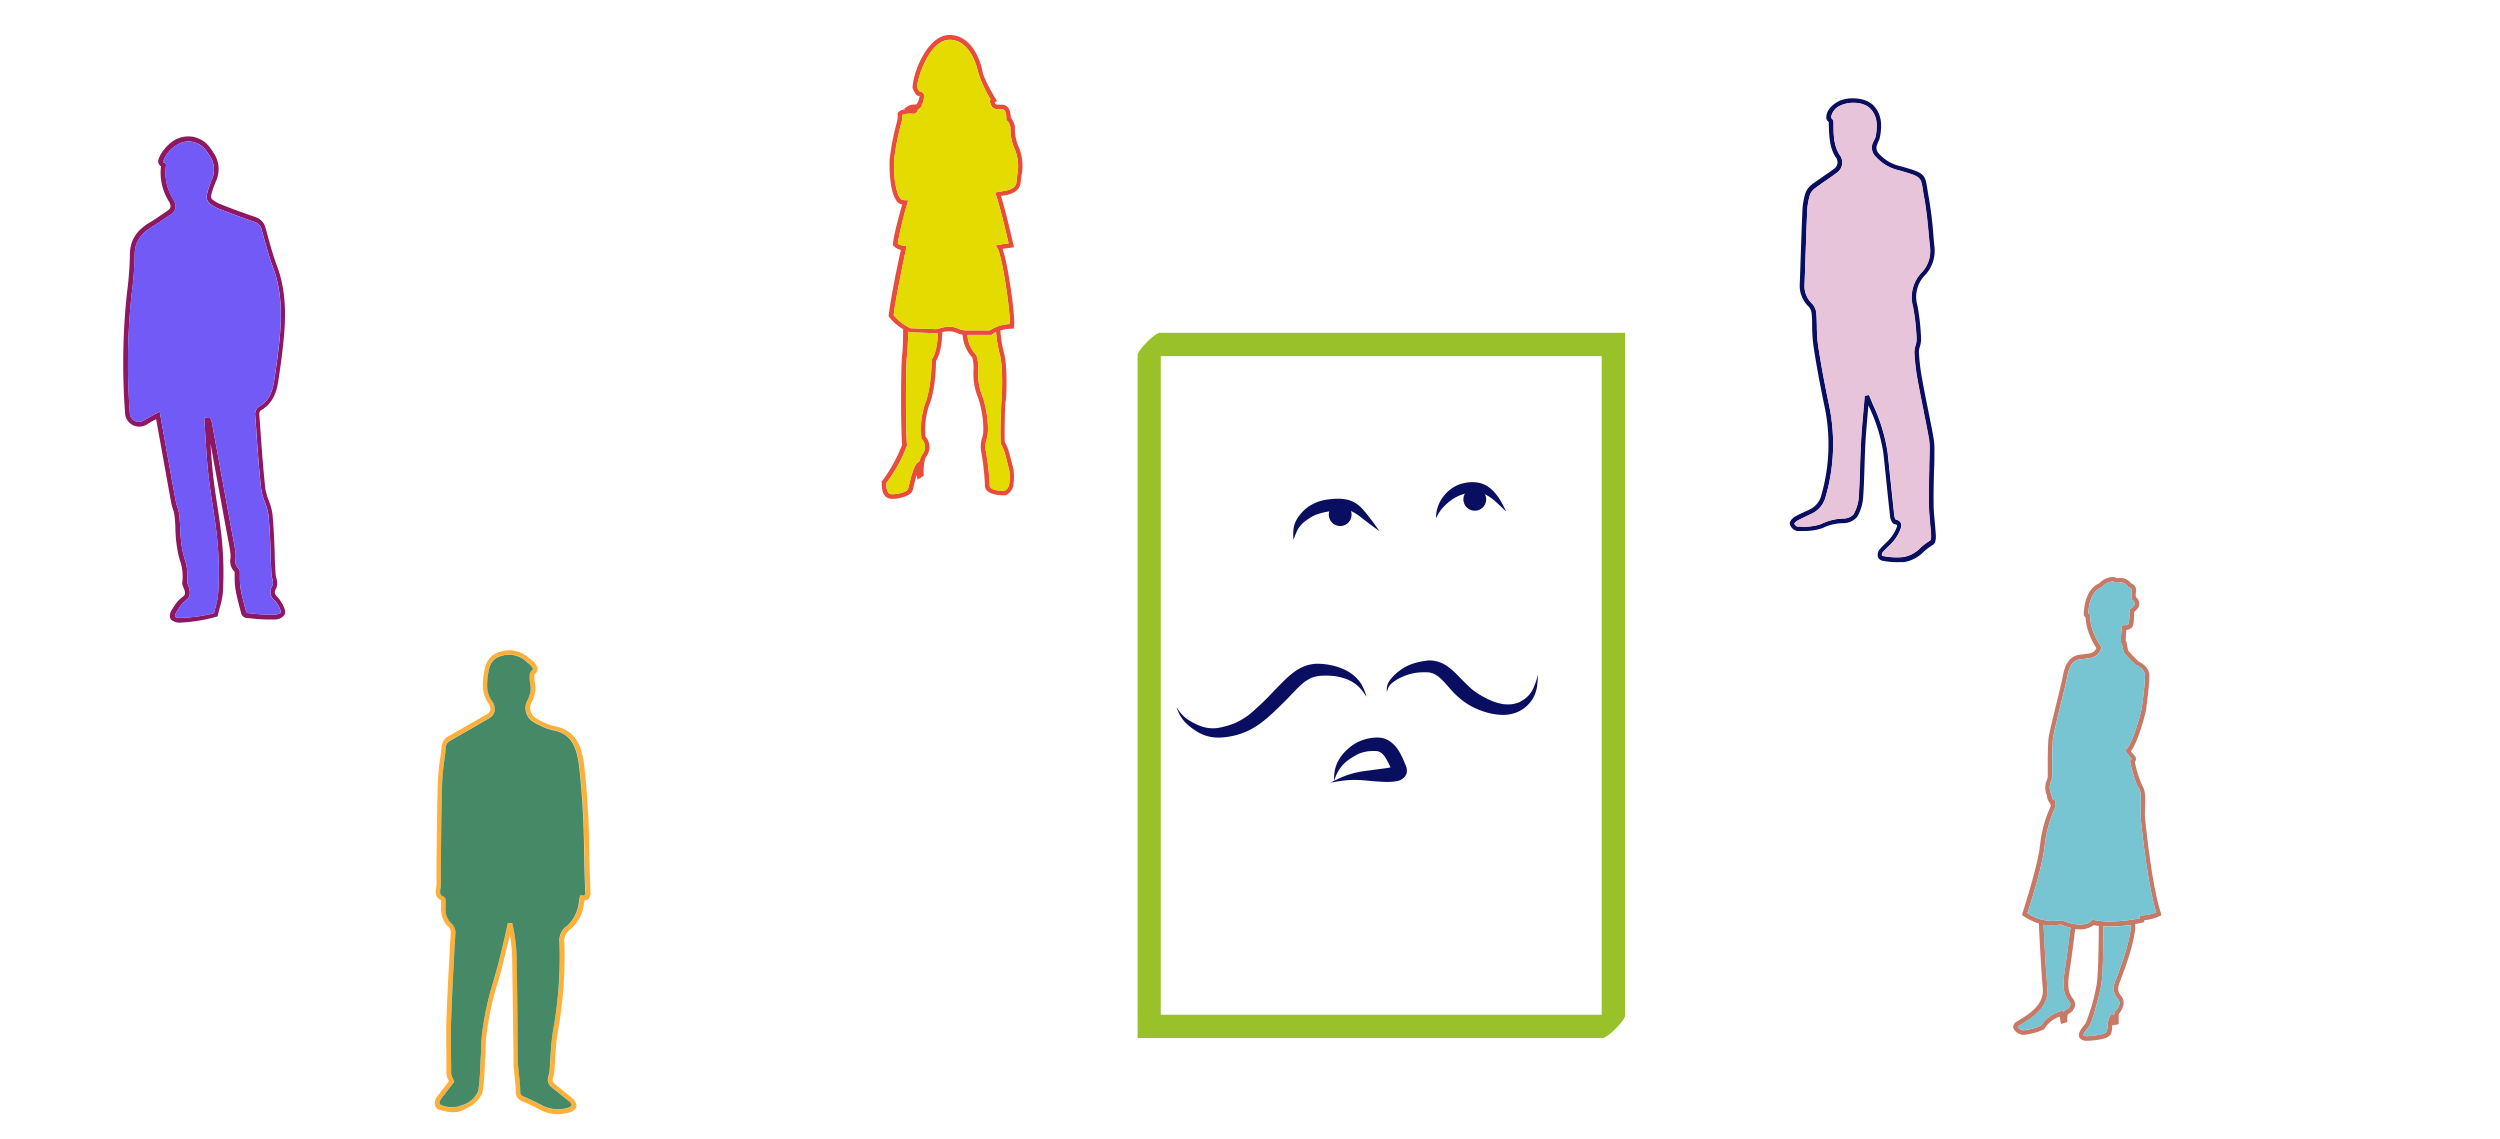 <svg id="Background" xmlns="http://www.w3.org/2000/svg" xmlns:xlink="http://www.w3.org/1999/xlink" viewBox="0 0 1536 700"><defs><style>.cls-1{fill:#0a0e60;}.cls-2{fill:#ffb03b;}.cls-3{fill:#e74c3c;}.cls-4{fill:#c77966;}.cls-5{fill:#98c12a;}.cls-6{fill:#8d1760;}.cls-7{fill:#725af7;}.cls-8{fill:#e8c4da;}.cls-9{fill:#e4dc00;}.cls-10{fill:#468966;}.cls-11{fill:#77c4d3;}</style></defs><title>meh4</title><image id="Background-2" data-name="Background" width="1" height="1" transform="scale(1536 700)" /><path class="cls-1" d="M1129.63,62.25c-1.79.89-7.57,4.26-7.57,10.07a3.39,3.39,0,0,0,1.16,2.32,3.85,3.85,0,0,1,.39.45v2.11c0.27,6.59.42,13.14,4.05,19.13a4.88,4.88,0,0,1-1,7.48c-2.15,1.73-4.5,3.16-6.65,4.71s-4.32,2.95-6.41,4.53a12.65,12.65,0,0,0-4.35,5.6,43,43,0,0,0-1.85,10.73c-0.39,8.94-.69,17.88-1,26.82-0.21,6.53-.42,13.05-0.68,19.58a17.88,17.88,0,0,0,5.6,12.7,7.39,7.39,0,0,1,1.73,4,62.19,62.19,0,0,1,.32,7.75,98.17,98.17,0,0,0,.78,11.92c1.88,12.84,4.32,25.27,6.46,35.76a113.2,113.2,0,0,1-1.61,56.42,13.07,13.07,0,0,1-7,8.64l-3.16,1.49a60.22,60.22,0,0,0-6.11,3c-1,.57-3.61,2.83-3,4.77a6,6,0,0,0,4.41,4H1107a35.74,35.74,0,0,0,12.81-1.79,29,29,0,0,1,12.46-3,11.48,11.48,0,0,0,8.7-3.76,26.93,26.93,0,0,0,3.73-11.92c0.48-6.41.66-12.91,0.86-19.2,0.15-5,.33-10.07.6-15.11,0.39-6.47,1-13,1.52-19.37q0.13-1.49.27-3l0.21,0.48a102.42,102.42,0,0,1,8.94,28.46q0.89,8.14,1.73,16.3c0.78,7.69,1.58,15.35,2.45,23,0,0.93.92,4.44,3,4.8a1.7,1.7,0,0,1,1.13.45,1.65,1.65,0,0,1,0,1.22,23.62,23.62,0,0,1-3.61,6.46,36.35,36.35,0,0,1-3.43,3.64c-1.07,1-2.2,2.14-3.19,3.31a5.22,5.22,0,0,0-1.37,4.95,3.85,3.85,0,0,0,3.22,2.45,44.9,44.9,0,0,0,8.55.8c1.31,0,2.8-.06,4,0a21.59,21.59,0,0,0,12.37-6.44,35.6,35.6,0,0,1,5.6-4.17c2-1.13,1.85-5,1.85-5.45-0.15-2.65-.39-5.27-0.62-7.93-0.36-4-.77-8-0.77-11.92-0.09-6.71.09-13.53,0.24-20.12,0.24-3.84.24-7.69,0.24-11.54v-0.39a43.58,43.58,0,0,0-.54-8.55c-1-5.66-2.18-11.35-3.31-17-1.25-6.29-2.54-12.58-3.67-18.86a134.33,134.33,0,0,1-2-16.57,12,12,0,0,1,.63-3.64,14,14,0,0,0,.71-4.56,136.42,136.42,0,0,0-2.23-20.5,19,19,0,0,1,4.8-18.84,21.9,21.9,0,0,0,5.51-18.36q-0.21-2.36-.42-4.71a239.11,239.11,0,0,0-3-25c-0.36-1.79-.59-3.4-0.8-4.77-1.46-9.39-2-9.89-16.93-14.07a24.47,24.47,0,0,1-12.76-7.54,5,5,0,0,1-1-6l0.39-1.16a11.76,11.76,0,0,0,1.19-3.16c1.11-6.11,1.55-13.26-3.66-19-3.07-3.38-8.18-4.73-13-4.73a20.58,20.58,0,0,0-8.74,1.75h0ZM1107,323.52h-2.77a4.06,4.06,0,0,1-1.82-1.8,5.19,5.19,0,0,1,1.64-1.68c1.82-1,3.74-1.94,5.6-2.81l0.36-.17,2.43-1.15,0.79-.37a15.9,15.9,0,0,0,8.46-10.34,116.5,116.5,0,0,0,1.79-57.72c-2.13-10.39-4.57-22.75-6.47-35.53a96.71,96.71,0,0,1-.75-11.68v-0.11c-0.06-2.56-.12-5.2-0.33-7.79a10,10,0,0,0-2.44-5.66,15,15,0,0,1-4.83-10.82q0.36-9.78.68-19.49c0.32-9.57.61-18.2,1-26.82a40.12,40.12,0,0,1,1.73-10,9.56,9.56,0,0,1,3.34-4.09c2.41-1.76,4.28-3.09,6.26-4.44l0.4-.28c2.12-1.45,4.32-3,6.39-4.55a7.66,7.66,0,0,0,1.7-11.2c-3.36-5.5-3.64-11.36-3.64-17.89V75a3.44,3.44,0,0,0-1.16-2.29l-0.19-.22-0.2-.23a9.5,9.5,0,0,1,6-7.49,18.5,18.5,0,0,1,7.72-1.56c4.56,0,8.45,1.44,10.65,3.94,4.38,5,4,10.94,3,16.64a9.55,9.55,0,0,1-1,2.41l-0.54,1.11a7.69,7.69,0,0,0,1.46,8.93,27,27,0,0,0,14.12,8.4c13.66,4,13.66,4,14.91,11.93,0.21,1.46.46,2.91,0.86,5.07,1.45,7.93,2.2,16.15,2.92,24.1l0.06,0.64,0.23,2.44,0.22,2.24a19.14,19.14,0,0,1-4.74,16.16,21.82,21.82,0,0,0-5.54,21.36,135.92,135.92,0,0,1,2.18,20,11.86,11.86,0,0,1-.63,3.64,14.15,14.15,0,0,0-.74,4.53,136.22,136.22,0,0,0,2,16.93c1.2,6.52,2.51,13.09,3.67,18.89l0,0.15c1.11,5.52,2.25,11.23,3.28,16.84a41.62,41.62,0,0,1,.41,8v0.15c0,1.55-.07,3.09-0.11,4.64-0.06,2.25-.12,4.57-0.12,6.86-0.24,6.62-.24,13.53-0.24,20.21,0,3.75.39,7.68,0.73,11.47l0,0.45c0.07,0.73.14,1.46,0.22,2.2a53.91,53.91,0,0,1,.4,5.64,6.38,6.38,0,0,1-.39,2.84,37.9,37.9,0,0,0-6,4.5,19.32,19.32,0,0,1-10.77,5.79c-1.27.11-2.55,0.17-3.82,0.17a43.64,43.64,0,0,1-8.1-.76,1.51,1.51,0,0,1-1.09-.61,2.78,2.78,0,0,1,.87-2.21c0.82-.87,1.73-1.76,2.7-2.7l0.29-.28a39.9,39.9,0,0,0,3.7-3.93,26.13,26.13,0,0,0,4-7.24,4.19,4.19,0,0,0,0-3.6,4.1,4.1,0,0,0-3-1.85,6,6,0,0,1-.87-2q-1.25-11.49-2.45-23l-0.91-8.67-0.81-7.66a106.37,106.37,0,0,0-8.94-29.27c-0.48-1.24-1-2.43-1.45-3.59-0.33-.79-0.65-1.58-1-2.36l-1.35.2-1.35.2c-0.24,2.89-.48,5.7-0.75,8.68l-0.09,1c-0.54,6.06-1.1,12.32-1.43,18.49-0.23,4.38-.42,9.05-0.6,15.17-0.16,5.82-.38,12.58-0.83,19.07a24.31,24.31,0,0,1-3.31,10.65,8.6,8.6,0,0,1-6,2.42h-0.25a32.68,32.68,0,0,0-13.59,3.42,33.58,33.58,0,0,1-10.3,1.62c-0.54,0-1.08,0-1.62,0h0Z"/><path class="cls-2" d="M302.76,402.54a13.65,13.65,0,0,0-4.57,6.86,47.57,47.57,0,0,0-1.48,13.21A19.14,19.14,0,0,0,300,432a5.92,5.92,0,0,1,1.31,4.19,4.08,4.08,0,0,1-2.14,2.5c-6.15,3.68-12.51,7.3-18.62,10.78l-3.89,2.23a8.29,8.29,0,0,0-5.29,6.54c-0.27,2.79-.62,5.55-1,8.32a116.18,116.18,0,0,0-1.4,14.85c-0.56,21-.77,42.14-0.77,61.87a15,15,0,0,1-.21,2c-0.41,2.41-.95,6,3,7.9v3.62a16.88,16.88,0,0,0,.32,4.81,14.84,14.84,0,0,0,3.77,7.48,4.68,4.68,0,0,1,1.84,4.63L276.66,578c-0.89,16.1-1.81,32.49-2.35,48.77-0.3,9.15,0,18.5,0,27.41v5.5a9.47,9.47,0,0,0,1,3.62l0.45,1.07-1.61,2.08c-1.75,2.26-3.62,4.66-5.46,7.13a6.73,6.73,0,0,0-1.43,5.59,3.75,3.75,0,0,0,2.68,2.61c4.81,1.52,10,2.67,15.15,0l1.39-.8a18,18,0,0,0,4.93-3,15.23,15.23,0,0,0,5.2-7.66,149.14,149.14,0,0,0,1.25-15.5c0.09-1.72.06-3.45,0.27-5.14a41.69,41.69,0,0,0,.21-5.08c0.09-2.23.15-4.48,0.32-6.71a178.38,178.38,0,0,1,6.86-33.18c1.1-3.54,2.05-7.07,3-10.63,1.43-6.15,3-12.09,4.4-18,0.13-.54.26-1.09,0.38-1.63A84.67,84.67,0,0,1,314.62,587c0.3,15,.48,30.06.63,44.91q0.23,10.93.24,21.89a30.08,30.08,0,0,0,.27,3.3,5.62,5.62,0,0,1,.18,1.72c0.09,1.13.32,2.26,0.32,3.39,0.27,2.76.59,5.61,0.59,8.4a6,6,0,0,0,4.19,6.12,105.79,105.79,0,0,1,10.13,4.81,23.42,23.42,0,0,0,11.41,3,27.86,27.86,0,0,0,7.46-1.1,5.94,5.94,0,0,0,4.21-3.8,6.71,6.71,0,0,0-2.61-4.87c-1.87-1.69-3.83-3.12-5.7-4.66s-3.71-3-5.52-4.52a3.14,3.14,0,0,1-.89-2,7.45,7.45,0,0,1,.45-2,11.58,11.58,0,0,0,.54-2.38c0.27-2.85.41-5.61,0.59-8.58a153.6,153.6,0,0,1,1.48-16,257.21,257.21,0,0,0,4.13-55.72,8,8,0,0,1,3.77-7.87,25.18,25.18,0,0,0,6.71-9.5,23.27,23.27,0,0,0,1.57-6.27,10.65,10.65,0,0,0,.33-2,3.94,3.94,0,0,0,2.49-1,5.54,5.54,0,0,0,1.19-4.34c-0.39-8.5-.59-17.17-0.77-25.55a498.11,498.11,0,0,0-3-51.53c-1.37-10.61-4-22.16-18.86-24.83a25.41,25.41,0,0,1-5.94-2.14l-1-.45a26.41,26.41,0,0,1-5-3,7.21,7.21,0,0,1-1.6-8.91,20.77,20.77,0,0,0,2.29-7.13,21.7,21.7,0,0,0-.3-5.23,18.73,18.73,0,0,1-.27-4.6,2.68,2.68,0,0,1,.47-0.54,4.05,4.05,0,0,0,1.48-3.48,10.26,10.26,0,0,0-4.48-5.64l-1.43-1.21a18.24,18.24,0,0,0-21.65-1.1h0Zm-32,276.21a1,1,0,0,1-.72-0.66,4.12,4.12,0,0,1,1-3c1.55-2,3.12-4.07,4.6-6L276.5,668l0.45-.58,2.1-2.71-0.27-.71c-0.24-.67-0.5-1.32-0.8-2a7.68,7.68,0,0,1-.81-2.53V654c-0.14-8.48-.3-18.1,0-27.27,0.57-16.36,1.47-33,2.35-48.71l0.12-2.06,0.12-2.18a7.5,7.5,0,0,0-2.82-6.91,12.56,12.56,0,0,1-3-5.95,14.9,14.9,0,0,1-.18-4.19v-2.95a2.78,2.78,0,0,0-1.12-3c-2.37-.84-2.43-2.24-2-5a17.13,17.13,0,0,0,.24-2.35c0.05-18.42.19-40.16,0.77-61.81a143.69,143.69,0,0,1,1.37-14.64c0.38-3,.72-5.71,1-8.41,0.21-2.18,1.57-3.05,4-4.41l1.92-1.1,1.88-1.07c5.8-3.31,12.38-7.06,18.68-10.81a6.83,6.83,0,0,0,3.44-4.3,8.59,8.59,0,0,0-1.81-6.56,16.16,16.16,0,0,1-2.77-8,44.82,44.82,0,0,1,1.4-12.42,10.78,10.78,0,0,1,3.63-5.35,15.62,15.62,0,0,1,18,1l0.75,0.65,0.76,0.66a10.56,10.56,0,0,1,3.48,3.75,1.33,1.33,0,0,1-.66,1.2,3.64,3.64,0,0,0-1.27,2.31,20.86,20.86,0,0,0,.24,5.38,19.18,19.18,0,0,1,.3,4.54,17.81,17.81,0,0,1-2,6.15,10.06,10.06,0,0,0,2.43,12.32,29.54,29.54,0,0,0,5.52,3.18l1,0.45a26.84,26.84,0,0,0,6.5,2.34c11.73,2.11,14.95,9.82,16.55,22.44a498.83,498.83,0,0,1,3,51.23v0.17c0.18,8.34.36,17,.77,25.46a2.93,2.93,0,0,1-.27,2.06,2.26,2.26,0,0,1-1,.25,2.33,2.33,0,0,1-.68-0.1h-1.24c-0.07.4-.14,0.81-0.21,1.22-0.21,1-.39,2-0.56,3.2a21.21,21.21,0,0,1-1.34,5.53,23.21,23.21,0,0,1-5.68,8.65,10.66,10.66,0,0,0-4.89,10.21A255.14,255.14,0,0,1,339.67,634a156.84,156.84,0,0,0-1.39,16.25c-0.18,2.82-.36,5.52-0.59,8.5a9.62,9.62,0,0,1-.45,1.81,9.81,9.81,0,0,0-.56,3,5.92,5.92,0,0,0,1.87,4.15c1,0.89,2.08,1.73,3.1,2.54,0.83,0.66,1.67,1.32,2.52,2s1.8,1.48,2.7,2.19,2,1.56,2.92,2.38a5.38,5.38,0,0,1,1.7,2.27,4.11,4.11,0,0,1-2.17,1.55A21.39,21.39,0,0,1,332.64,679a110.4,110.4,0,0,0-10.48-5,3.24,3.24,0,0,1-2.44-3.57c0-2.73-.29-5.36-0.57-8.14l-0.05-.53c0-.35-0.08-0.69-0.12-1a18.41,18.41,0,0,1-.2-2.33c0-.23-0.05-0.45-0.09-0.68a7.53,7.53,0,0,1-.12-1.16,28.4,28.4,0,0,1-.27-3c-0.16-7.21-.24-14.58-0.24-21.89v-1.45c-0.14-14.32-.29-29.12-0.61-43.49a105.38,105.38,0,0,0-2.6-19.44H312q-0.88,4-1.75,8c-1.29,5.61-2.71,11.49-4.37,18-1,3.56-2,7.07-3,10.6a180.73,180.73,0,0,0-7,34c-0.16,2-.33,4.45-0.33,6.83l0,1.17c0,1.23-.08,2.5-0.17,3.82l-0.06.8c-0.11,1.43-.21,2.91-0.21,4.36a146.55,146.55,0,0,1-1.22,15.3,14,14,0,0,1-4.37,5.95,15.73,15.73,0,0,1-4.19,2.52l-0.3.1-1.27.41a16,16,0,0,1-6.11,1.21,16.2,16.2,0,0,1-6.85-1.53h0Z"/><path class="cls-3" d="M560.7,53.56v0.62c1.37,3.23,2.52,4.69,3.5,4.69l0.74,0.06a10,10,0,0,1-1.81,5.16,14.61,14.61,0,0,1-1.6.15,7.08,7.08,0,0,0-4,1.16l-2.08,1.4,0.77,0.36A6.66,6.66,0,0,0,551.83,69l-0.33.56v0.59a14.82,14.82,0,0,1-.41,4.78,148.28,148.28,0,0,0-4.51,23.3c0,0.21-.86,20.69,5.34,26.48l0.41,0.27a12.3,12.3,0,0,0,2,.62c-1.43,5-5.67,20.22-5.67,24.55v0.57l0.39,0.41a8.73,8.73,0,0,0,4.45,2.41C552,159.93,547,184.3,546,193.84v0.56l0.36,0.45a29.69,29.69,0,0,0,7.87,7l0.65,0.39c0,2.76-.06,12.11-0.62,16-0.66,4.78-1,40.64,0,55.07a94.78,94.78,0,0,1-11.87,21.73l-0.66.63v0.92c0,2.58,0,9.41,5.7,9.89h1.19c4.48,0,10.86-1.93,12-5a33.73,33.73,0,0,0,.95-3.59c0.36-1.48.92-3.77,1.54-5.94a2.93,2.93,0,0,1,.18.89l0.5,1.78,3.71-2.26v-0.8c-0.15-3.38.18-9.44,1.72-11.22a9.73,9.73,0,0,0-.54-12.05,45.36,45.36,0,0,1,2.26-19.5c3.21-7.72,4.13-20.34,4.13-26.9,3.41-5.61,3.83-14.64,3.83-17.81a14.53,14.53,0,0,1,5.07-.48,12.36,12.36,0,0,1,3.95,1,14.1,14.1,0,0,0,3.5,1.07,22.69,22.69,0,0,0,5.94,14,24.75,24.75,0,0,1,.77,7.93,39.48,39.48,0,0,0,2.11,15c3.38,8,4.78,21.35,3.38,25.8a18,18,0,0,0-.86,8.58,156,156,0,0,1,2.38,21,4.24,4.24,0,0,0,1.19,3.36c2.85,3.15,10.21,3,11,3h0.45a8.28,8.28,0,0,0,4.93-6.95,35.76,35.76,0,0,0,0-8.91c-0.09-.33-2.11-8.46-2.79-10.75a32.06,32.06,0,0,0-2.55-6.15c-0.3-2.7,0-23.3.48-24.85s1.34-21-.95-29.69a75.55,75.55,0,0,1-2.26-14,27.91,27.91,0,0,1,7.07-1.1h1.07c0.08-.37.16-0.73,0.24-1.1,1.07-5.23-3.62-38.56-7.07-47.91,2.52-.45,5.49-0.77,5.49-0.77l1.57-.27-0.36-1.55c-0.24-.95-5-21.79-7.69-30h0.3c3.86-.56,11.31-1.63,11.88-8.43,0.12-1.39.3-2.73,0.45-4.07a29.86,29.86,0,0,0-1.48-17.07,27.33,27.33,0,0,1-2.55-12.59V77.61a13.08,13.08,0,0,0-2.52-5.34c-0.09-5-1.84-7.72-5.2-7.93h-1.6c-2.2-.09-2.7-0.12-3.12-1.28l1.42-1c-0.15-.12-8-13-8.91-18.2-1.51-8.31-7.48-22.36-20.21-22.36-14,0-22.45,23.75-22.74,32.06h0Zm2.75-.18c0.57-7.43,8.32-28.93,20-28.93a13.07,13.07,0,0,1,7.89,2.6c5.27,3.84,7.89,11,9,14.86,0.24,0.81.43,1.56,0.59,2.21L601,44.5a75.33,75.33,0,0,0,7.52,16.38l0.19,0.31h0l-0.76.34h0l0.3,1.1c1,4.17,2.89,4.47,5.93,4.47h1.55c1.8,0.24,2.56,2,2.56,5.95v0.82l0.34,0.21L619,74.3a9.78,9.78,0,0,1,1.82,3.9A30.44,30.44,0,0,0,623.59,92a27.21,27.21,0,0,1,1.4,15.56c-0.05.45-.11,0.89-0.18,1.34a19.92,19.92,0,0,0-.27,2.81c-0.36,4.25-4.76,5.24-9.63,5.95-0.32,0-.62.11-0.9,0.16a5.88,5.88,0,0,1-1.09.16l-0.69.16-0.76.16-0.12,0,0.56,1.51c2,5.21,6.15,22.7,7.49,28.5,0.11,0.44.2,0.84,0.28,1.19h0c-1.65.21-4.07,0.54-5.93,0.92l-0.91.18-0.87.17-0.27.05,0.29,0.43,0.81,1.26c1.57,2.39,3.73,13.37,5.36,24.23,1.31,8.71,2.27,17.35,2.28,21.45,0,0.34,0,.64,0,0.92A23,23,0,0,0,608.14,203H593.58a11,11,0,0,1-4.62-1,15.17,15.17,0,0,0-4.75-1.24H582.7a20.7,20.7,0,0,0-5.43,1,8.55,8.55,0,0,1-2.56.48l-3.86-.15-5.6-.21-5.59-.21a2.56,2.56,0,0,1-1.1-.39l-2.79-1.69a27.36,27.36,0,0,1-6.69-5.95c1-8.95,5.36-29.91,7-37.8,0.4-1.92.64-3.08,0.64-3.14l0.18-.86,0.15-.7c0-.05,0-0.1,0-0.15H555.3a6.31,6.31,0,0,1-3.72-1.41,212.11,212.11,0,0,1,5.94-24.73l0.25-.89,0.2-.67L558,123h-1.87a8.31,8.31,0,0,1-2.53-.57,10.88,10.88,0,0,1-2.21-4.12,47.12,47.12,0,0,1-1.87-10.71,78.17,78.17,0,0,1-.2-9.28A156.09,156.09,0,0,1,553.66,76a14.61,14.61,0,0,0,.71-5.44,15.27,15.27,0,0,1,4.76-.76c0.39,0,.79,0,1.19,0a2.74,2.74,0,0,0,3-.89l0.24-.34,0.24-.33-0.11-.13-0.1-.15,1.62-1.5,1.55-1.45h-0.65l0.18-.32,0.18-.31a11,11,0,0,0,1.16-6.73A3.78,3.78,0,0,0,565,56.18l-0.09-.12H564.5a1.44,1.44,0,0,1,.43,0,9.87,9.87,0,0,1-1.48-2.67h0Zm-15.9,250.25c-2.64-.22-3-3.7-3-6.69v-0.13a93.5,93.5,0,0,0,12.7-22.94v-0.51c-1-14.18-.68-50,0-54.74a145,145,0,0,0,.65-14.84h0a4.66,4.66,0,0,0,1.87.41l5.54,0.21,5.54,0.21,3.86,0.15a6.75,6.75,0,0,0,.74,0l0.72,0h0c-0.09,3.26-.61,11.34-3.6,15.95l-0.12.18-0.11.17v0.42c0,6.58-1,19-3.93,26.25A49.16,49.16,0,0,0,566.06,269v0.44l0.3,0.33a7.2,7.2,0,0,1,.83,8.74,10.34,10.34,0,0,0-2.11,4.69l-1.42,1.16c-2.05,1.77-3.6,7.31-5,13-0.44,1.8-.7,2.8-0.86,3.27-0.46,1.26-5.16,3-9.16,3-0.37,0-.75,0-1.12,0h0Zm61.89-98,0.21-.18a10.63,10.63,0,0,1,2.32-1.43h0a78.2,78.2,0,0,0,2.29,13.71c2.17,8.31,1.31,26.86,1,28.27,0,0,0,.19,0,0.49-0.39,7.69-1.16,25.7,0,26.79a26.75,26.75,0,0,1,2.14,5.34c0.65,2.17,2.68,10.4,2.7,10.48a34,34,0,0,1,0,7.93,5.67,5.67,0,0,1-3,4.55h-0.44c-2.35,0-6.71-.42-8.18-2a1.41,1.41,0,0,1-.42-1.2,153.83,153.83,0,0,0-2.5-22,15.82,15.82,0,0,1,.81-7.19c1.68-5.41-.12-19.66-3.5-27.72a37.18,37.18,0,0,1-1.87-14,22.69,22.69,0,0,0-1.18-9.4l-0.45-.45a19.51,19.51,0,0,1-5-11.88h14.89l0.21-.18h0Z"/><path class="cls-4" d="M1289.8,358.34c-4.06,1.83-8.92,6.51-9.54,18.44V377a2.25,2.25,0,0,0,1.12,2.3,34,34,0,0,0,.77,5.65,43.84,43.84,0,0,0,5.89,13.25c-1.41,3-3.54,3.27-7.84,3.74l-2.38.3c-7.27.94-9.43,7.63-10.46,13.34-0.5,2.95-2.36,10.39-4.12,17.67-2,8.16-4,16.61-4.48,19.32-0.82,5.15-.62,23.91-0.62,24.53a13.49,13.49,0,0,1-.38,1.8,11.77,11.77,0,0,0-.15,9.8,8.16,8.16,0,0,0,2.12,5.09,8.51,8.51,0,0,0,.29,1.39,77.08,77.08,0,0,0-6.6,23.91c-1.38,13.37-10.84,41.79-10.84,42.08l-0.32,1,0.88,0.59a34.29,34.29,0,0,0,9.51,4.62c0.24,5.24,1.47,29.36,2.45,40.23,0.88,9.9-9.34,16-14.22,18.94l-1.77,1.09a3.74,3.74,0,0,0-2.12,4,7.18,7.18,0,0,0,5.89,4.18h0.41a37.12,37.12,0,0,0,12.55-3.42l0.23-.2,0.18-.32a17.48,17.48,0,0,1,9.19-7.28l0.8,4.54,3.89-1.18v-1.09a11.17,11.17,0,0,1,.44-3.8,7.53,7.53,0,0,0,4.13-4.36,5.16,5.16,0,0,0-.86-4.83c-2.21-3.06-4.12-5.68-2.41-16.67,1.44-9,3.06-22.14,3.59-26.5a14.71,14.71,0,0,0,11.51-2.36,12.77,12.77,0,0,0,2.95.5c0,5.8-.12,29.77-1.41,36.75a119.15,119.15,0,0,1-6.71,23.21l-0.71.88c-1.71,2.12-4.33,5.3-3.09,7.74a5,5,0,0,0,4.65,2v0h1.18c8.33-.5,12.43-1.8,13.69-4.36a16.48,16.48,0,0,0,.65-4.86V630l4-.71v-6.33c2.21-2.32,4.59-7.36,1.65-10.89s-2.32-5.36,0-11.25c0.09-.27,9.25-23.62,8.48-33.07,2.5-.44,4.13-0.86,4.33-0.86l1.21-.27v-1.24a27.87,27.87,0,0,0,9.54-2.56l1.09-.53-0.35-1.15c-3.62-11.57-6.8-30.48-9.51-56.19-0.08-.7-0.16-1.39-0.24-2.09a55,55,0,0,1,0-6.42c0.18-5.3.32-10.75-1.44-13.16a68.53,68.53,0,0,1-4.83-15.05,5.19,5.19,0,0,0,.41-0.68,2.77,2.77,0,0,0-.44-3.09,29,29,0,0,1-2.09-2.5l-0.3-.36c4.48-5.86,9-23.12,9.34-25.71s2-15.52,2-20.62c0-3.68-2.21-6.62-6.71-8.92a91,91,0,0,1-6.36-6.68l-1.15-5.89h-0.32c0.06-1.89.23-5.09,0.38-6.77a5.14,5.14,0,0,0,3.3-1.36c1.18-1.12,1.35-3.77,1.5-7.66v-2a16.81,16.81,0,0,0,2.59-2.68l0.21-.47a5.1,5.1,0,0,0-1.62-5.89,7,7,0,0,1-.15-2.68,4.6,4.6,0,0,0-2.95-5.89,8,8,0,0,0-8-3.15h-0.74a5.21,5.21,0,0,0-2.77-.71,12.11,12.11,0,0,0-8,3.84h0ZM1245.65,561c1.91-5.65,9.34-29.29,10.63-41.64a74.21,74.21,0,0,1,6.57-23.56l0.14-.3,0.14-.3-0.23-.58a4.72,4.72,0,0,1-.35-1.71l0.23-.95,0.06-.27-0.63-.09-0.67-.1a6.09,6.09,0,0,1-1.09-3.3v-0.61l-0.47-.45a9.69,9.69,0,0,1,0-6.75l0.2-.33,0.13-.2a14,14,0,0,0,.55-2.7v-0.11c0-3.24-.11-19.64.59-24.13,0.42-2.62,2.58-11.58,4.42-19.09l0.38-1.57c1.68-6.87,3.28-13.36,3.77-16.1,1.33-7.31,3.66-10.52,8.05-11.08l1.16-.13,1.16-.13c4.88-.53,8.41-0.91,10.48-6.23l0.12-.34,0.17-.45-0.18-.34-0.18-.34a39.48,39.48,0,0,1-5.89-12.72,28.11,28.11,0,0,1-.71-5.89v-1.08l-0.47-.18-0.47-.17h-0.22v-0.18c0.45-8.49,3.25-14.05,8.1-16.09l0.41-.32a10,10,0,0,1,6.24-3.2,2.13,2.13,0,0,1,1.38.41l0.2,0.16,0.18,0.16h2a5.28,5.28,0,0,1,5.73,2.15l0.23,0.38,0.41,0.18c0.41,0.17,2.41,1.1,1.83,2.54a10.14,10.14,0,0,0,.21,4.8v0.46l0.38,0.3a3,3,0,0,1,1.24,2.7,11.53,11.53,0,0,1-2.36,2.36c-0.87.53-.87,1.24-0.87,3.88a23.53,23.53,0,0,1-.62,5.72,3.24,3.24,0,0,1-1.93.63,3.5,3.5,0,0,1-.67-0.07H1304l-0.24.84-0.05.19c0,0.09-1.47,10.52.21,11.57l0.4,1.88,0.48,2.27,0.13,0.15,0.13,0.14a72.3,72.3,0,0,0,7.3,7.54l0.14,0,0.15,0c3.41,1.71,5.22,4,5.22,6.55,0,4.94-1.62,17.62-2,20-0.54,3.31-5.62,21.58-9.37,25.1l-0.49.46-0.47.43,0,0,0.44,0.52,0.45,0.52,0.49,0.63,0.48,0.61a23.05,23.05,0,0,0,2.27,2.63,2,2,0,0,1-.5.83l-0.56.55,0.12,0.39,0.12,0.38c0.21,1.22,2.91,13.48,5.53,16.48,1,1.36.94,5.57,0.9,9.28,0,0.73,0,1.45,0,2.12a54.06,54.06,0,0,0,0,6.84c0.07,0.68.14,1.37,0.21,2.05,2.66,25.1,5.78,43.79,9.27,55.55a25.75,25.75,0,0,1-8.84,1.86h-1.46l0.07,0.91,0.07,0.86a91.81,91.81,0,0,1-18.12,2,44.19,44.19,0,0,1-10.21-1h-1.08l-0.53.91c-0.39.61-2.62,1.93-6.76,1.93a27.2,27.2,0,0,1-10.92-2.59h-0.29l-0.09.16h-1.91a27.5,27.5,0,0,1-3.59.23,27.2,27.2,0,0,1-15.45-4.79h0Zm19.47,7.06h1.09a36.71,36.71,0,0,0,5.9,2c-0.26,1.66-.66,4.83-1.13,8.51-0.71,5.63-1.6,12.64-2.46,18.18-1.77,11.32,0,14.77,2.94,18.75a2.36,2.36,0,0,1,.44,2.31,4.77,4.77,0,0,1-2.39,2.51,2.71,2.71,0,0,0-1.41,1.2,2.78,2.78,0,0,0-.21.5v0c-0.06-.36-0.13-0.71-0.18-1.07a0.5,0.5,0,0,0,0-.07l-1.47.35A21.35,21.35,0,0,0,1254,630.1a35.57,35.57,0,0,1-10.87,2.95,4.86,4.86,0,0,1-3.39-2,1.6,1.6,0,0,1,.92-1l1.68-1,0.15-.09c5.34-3.2,16.47-9.85,15.45-21.52-0.94-10.58-2.11-33.77-2.36-39v-0.24h0a31.39,31.39,0,0,0,9.6,0h0Zm44,0.2h0c0.58,7.85-7.43,29.17-8.34,31.57-2.25,5.43-3.74,9,.59,14.09,2.46,2.9-1.09,6.71-1.86,7.47l-0.22.2-0.21.2v1.37h-2a3.55,3.55,0,0,1-.73,1.06,12,12,0,0,0-1.32,5.59,20.16,20.16,0,0,1-.65,3.8c-0.45,1.07-2.79,2.44-11.34,2.95a4.14,4.14,0,0,1-.93.11,4.21,4.21,0,0,1-2-.52c-0.21-.34.11-1.44,2.77-4.7l0.38-.48,0.38-.49c1.83-2.51,5.77-17.3,7.21-24.35,1-4.79,1.47-17.23,1.48-37,1.33,0.06,2.68.09,4,.09a83.86,83.86,0,0,0,12.81-1h0Z"/><path class="cls-5" d="M997.51,204.47H713a1.13,1.13,0,0,0-.68,0,11,11,0,0,0-1.39.62h0a11,11,0,0,0-1.81,1.2l-0.62.47a41.71,41.71,0,0,0-6,5.76,26.48,26.48,0,0,0-1.76,2.17,11,11,0,0,0-1.2,1.8h0a11.1,11.1,0,0,0-.61,1.38,1.13,1.13,0,0,0,0,.68V636.86q-0.27,1.17.89,0.89H985a10.91,10.91,0,0,0,3.23-1.84,45.29,45.29,0,0,0,8.35-8.35,11,11,0,0,0,1.84-3.23v-419q0.22-.95-0.51-0.95a1.75,1.75,0,0,0-.39.05h0Zm-98.29,14.32h84.87V623.44H713.18V218.79h186Z"/><path class="cls-1" d="M876.14,406a38.26,38.26,0,0,0-8.78,2,29.58,29.58,0,0,0-7.86,4.36,27.64,27.64,0,0,0-5.68,5.72,11.72,11.72,0,0,0-1.46,3,10.49,10.49,0,0,0-.26,4s0,0,0,0c0.21-.76.45-1.51,0.71-2.25a10.07,10.07,0,0,1,1.07-1.79,16.61,16.61,0,0,1,2.12-2,32.4,32.4,0,0,1,14.35-5.71,39.28,39.28,0,0,1,7.68-.2,18.69,18.69,0,0,1,2.82.8,17.87,17.87,0,0,1,2.6,1.54,38.41,38.41,0,0,1,3.16,2.87c1.42,1.46,2.74,3,4.1,4.55s2.66,2.94,4.1,4.31a54.37,54.37,0,0,0,4.82,4,43.19,43.19,0,0,0,10.75,5.54,39.85,39.85,0,0,0,12,2.47,22.54,22.54,0,0,0,10.54-2,21.21,21.21,0,0,0,8.36-7.2,20.83,20.83,0,0,0,3.26-10,50.28,50.28,0,0,0,.37-5.42,0,0,0,0,0,0,0,53.22,53.22,0,0,1-2.48,7.44,16.7,16.7,0,0,1-5.41,7.22,24,24,0,0,1-4.09,2.41,21.48,21.48,0,0,1-3.93,1,24.3,24.3,0,0,1-5.11,0,33,33,0,0,1-8.15-2.38,55.64,55.64,0,0,1-10.4-6c-4.53-3.67-8.3-8.13-12.55-12.11a35.7,35.7,0,0,0-3.5-2.76,19,19,0,0,0-4.43-2.4,18.54,18.54,0,0,0-3.77-1,23.64,23.64,0,0,0-2.57-.25H878.3a17.88,17.88,0,0,0-2.17.2h0Z"/><path class="cls-1" d="M802,409.14a28,28,0,0,0-7.78,4.41c-4.39,3.38-8.09,7.55-12,11.49a168.2,168.2,0,0,1-14.69,14,47.84,47.84,0,0,1-8.8,5.24,50,50,0,0,1-10.66,3,21.6,21.6,0,0,1-11.67-1.69,39.35,39.35,0,0,1-7.76-4.3,26.29,26.29,0,0,1-3.83-4l0.06,0.09q-1.05-1.38-2.05-2.81s0,0,0,0c0.5,1.32,1.06,2.62,1.68,3.89a21.84,21.84,0,0,0,3.89,5.54,34.32,34.32,0,0,0,5.5,4.46,32.79,32.79,0,0,0,3.86,2.3,23.43,23.43,0,0,0,4,1.49c5.23,1.54,10.91.93,16.16-.2a43.46,43.46,0,0,0,14.9-6.53c5.89-3.95,10.88-9.05,15.93-14,4.22-4.1,8-8.67,12.55-12.41a27.15,27.15,0,0,1,4.34-2.58,22.84,22.84,0,0,1,4.43-1.2,47.23,47.23,0,0,1,10.15.1,37.9,37.9,0,0,1,7.61,2,28.06,28.06,0,0,1,5.33,3.08,22.61,22.61,0,0,1,3.56,3.56c1,1.3,1.91,2.64,2.84,4a0,0,0,0,0,0,0,35,35,0,0,0-3.32-8.07,24.29,24.29,0,0,0-10.69-8.8,34.87,34.87,0,0,0-7.64-2.47,42.44,42.44,0,0,0-8.33-.93h-0.12a22.6,22.6,0,0,0-7.49,1.35h0Zm34.73,15,0.11,0.14-0.11-.14h0Z"/><path class="cls-1" d="M845.27,453.16a29.26,29.26,0,0,0-9.45,2.05,25.83,25.83,0,0,0-6.82,4.2,30.49,30.49,0,0,0-5.43,5.8,22.8,22.8,0,0,0-3.1,6.64,24.23,24.23,0,0,0-.77,7.74,0,0,0,0,0,0,0c0.37-1,.76-2.08,1.16-3.12a26,26,0,0,1,3.2-5.36,22.32,22.32,0,0,1,3.46-3.48,44.68,44.68,0,0,1,7.37-4.55,25.69,25.69,0,0,1,5.21-1.43,30.78,30.78,0,0,1,6.21-.13,7.79,7.79,0,0,1,.83.23,15,15,0,0,1,1.65.92,17.66,17.66,0,0,1,1.72,1.75,48.93,48.93,0,0,1,3.75,6.86l0.08,0.18c-1.34.3-2.7,0.51-4.06,0.7q-3.72.45-7.44,1c-2.49.32-5,.59-7.45,1.05a51.39,51.39,0,0,0-9.07,2.55c-3.08,1.19-6.07,2.68-9,4.13a0,0,0,0,0,0,0c2.88-.52,5.79-1,8.69-1.37a57.78,57.78,0,0,1,8.16-.3c3.12,0.07,6.21.46,9.31,0.73,2.36,0.2,4.72.31,7.08,0.44a34.41,34.41,0,0,0,6.53-.29c0.5-.07,1-0.14,1.5-0.23a11.39,11.39,0,0,0,2.5-.95l1.51-1.16a6.62,6.62,0,0,0,1.6-2.62,7.07,7.07,0,0,0-.17-3.91c-0.18-.57-0.46-1.14-0.68-1.71q-0.71-1.79-1.51-3.54a43.79,43.79,0,0,0-2.41-4.61,19.67,19.67,0,0,0-5.86-6.16,14.84,14.84,0,0,0-3.76-1.65,9,9,0,0,0-1.85-.32,14,14,0,0,0-1.85-.12l-0.85,0h0Zm-1.78,19.91-0.23,0,0.23,0h0Z"/><path class="cls-1" d="M898,297.14a22.41,22.41,0,0,0-8.22,4.67,23.38,23.38,0,0,0-5.79,8,21,21,0,0,0-1.68,8.63,0,0,0,0,0,0,0,32.68,32.68,0,0,1,3.24-5.49,35.63,35.63,0,0,1,5.12-4.94,25,25,0,0,1,12.76-5.29,24.77,24.77,0,0,1,5.23-.15,20.1,20.1,0,0,1,3.42.95,31.75,31.75,0,0,1,4.83,3c3,2.4,5.72,5.13,8.48,7.79a0,0,0,0,0,0,0c-3.62-7.78-8.57-16.7-18-17.89a22.16,22.16,0,0,0-2.82-.18,23.54,23.54,0,0,0-6.65,1h0Z"/><path class="cls-1" d="M815.75,306.88a27.17,27.17,0,0,0-12,4.52,25.07,25.07,0,0,0-7.54,8.67c-1.83,3.57-1.77,7.7-1.48,11.58a0,0,0,0,0,0,0q0.78-2.2,1.67-4.36a16.5,16.5,0,0,1,5.4-7,36,36,0,0,1,6.31-3.9,43,43,0,0,1,9.37-2.3l3-.4a34.14,34.14,0,0,1,7.21-.3,17.25,17.25,0,0,1,3,.86,36.51,36.51,0,0,1,6.34,4.25l2.83,2.18-0.3-.24q3.93,3,8,5.91s0,0,0,0q-2.72-3.94-5.62-7.73c-1.31-1.71-2.65-3.39-4.05-5a22.82,22.82,0,0,0-4-3.81,17.79,17.79,0,0,0-5.81-2.72,25.17,25.17,0,0,0-6-.67h-0.41a41.3,41.3,0,0,0-5.93.49h0Zm-19.3,20.26,0,0.07,0-.07h0Z"/><path class="cls-1" d="M816.41,316.19a7,7,0,1,0,7-7,7.06,7.06,0,0,0-7,7h0Z"/><path class="cls-1" d="M899.11,306.78a7,7,0,1,0,7-7,7.06,7.06,0,0,0-7,7h0Z"/><path class="cls-6" d="M110.52,84.67c-7.25,2-13.94,11.85-13.29,15a3.53,3.53,0,0,0,1.68,2.52,33.33,33.33,0,0,0,4.67,21.27c2,3.23,1.27,4.7-.53,5.91l-2.55,1.74c-2.86,1.93-5.73,3.95-8.84,5.79-8.18,5-11.85,11.11-11.85,19.72a204.36,204.36,0,0,1-1.65,22.12c-0.28,2.71-.59,5.38-0.84,8.05a413.08,413.08,0,0,0-.46,67.18,8.62,8.62,0,0,0,4.73,7.22,9,9,0,0,0,8.93-.56,44,44,0,0,1,4.29-2.52l1.12-.56Q97,263.25,98,269c2.43,13.47,4.76,26.66,7.18,39.85a28.65,28.65,0,0,0,1,3.73,20.59,20.59,0,0,1,1,4,75.86,75.86,0,0,1,.59,8.4,83.87,83.87,0,0,0,1.77,15.55c0.28,1.15.59,2.3,0.9,3.45A29.26,29.26,0,0,1,112,357.61a4.42,4.42,0,0,0,.43,2.64c1.43,3.11,1.8,5.26,0,6.22l-1,.84a18.26,18.26,0,0,0-3.86,4.29c-0.22.34-.5,0.78-0.81,1.21-1.4,2.05-3.55,5.13-1.68,7.93a8.73,8.73,0,0,0,6.78,1.74,97.9,97.9,0,0,0,21-3.52l0.84-.25,0.18-.84c0.38-1.62.81-3.2,1.21-4.73a46.89,46.89,0,0,0,1.87-9.33,212.5,212.5,0,0,0-1.34-38.51c-0.65-5.1-1.4-10.17-2.18-15.24-1-6.31-2-13.22-2.64-19.29s-1.09-12.22-1.49-18.26q4.92,26.81,9.83,53.66c0.25,1.37.5,2.73,0.78,4.11,0.62,3.23,1.28,6.59,1.68,9.89a17,17,0,0,1,0,2.89,9.15,9.15,0,0,0,2.58,8.31v4.16a46.24,46.24,0,0,0,.53,6.81c0.75,4.17,1.84,8.3,2.89,12.29l0.5,1.89a4.23,4.23,0,0,0,2.86,3.11l3.67,0.34a89.41,89.41,0,0,0,13.41.62,7.64,7.64,0,0,0,6.69-2.7c1.15-2.18-.18-5-1.65-7.56l-0.43-.62a13.66,13.66,0,0,0-1.93-2.58c-1.68-1.87-2.68-3-1-5.66a8.93,8.93,0,0,0,0-6.44,20.39,20.39,0,0,1-.46-3.11c-0.19-3.8-.46-7.62-0.46-11.41-0.28-8-.59-16.3-1.37-24.42a35.64,35.64,0,0,0-2.33-8.65,34.08,34.08,0,0,1-2.14-7.71c-1.34-12.53-2.24-25.32-3.11-37.76q-0.28-3.9-.56-7.81a3.13,3.13,0,0,1,.78-1.9c7.71-4.26,9.89-11.66,10.82-17.63,1.43-9.08,2.39-16.46,3.11-23.18,1.62-15.46,2.3-32-3.92-48.34-2.21-5.87-3.92-12.1-5.57-18.1-0.44-1.74-.87-3.23-1.34-4.85a9.32,9.32,0,0,0-6.22-6.78c-6.72-2.33-13.72-4.79-21.4-7.9a18.92,18.92,0,0,1-5.29-3.11,2.88,2.88,0,0,1-.62-2.05,56.71,56.71,0,0,1,3.11-9.11,17.7,17.7,0,0,0-1.62-17.45,32.81,32.81,0,0,0-2-2.89,16.42,16.42,0,0,0-18.66-6.22h0Zm-27.62,174a5.65,5.65,0,0,1-3.12-4.8,411.81,411.81,0,0,1,.47-66.72c0.17-1.79.36-3.57,0.55-5.34,0.1-.88.2-1.77,0.29-2.65a206.63,206.63,0,0,0,1.68-22.43c0-7.59,3.12-12.73,10.43-17.21,3.05-1.9,6.11-3.95,9-5.88l1.29-.86,1.29-.86c2.45-1.64,4.68-4.7,1.37-9.91A31,31,0,0,1,102,101.65a1.67,1.67,0,0,0-1.33-1.79,0.57,0.57,0,0,1-.47-0.61,19.92,19.92,0,0,1,11.17-11.57,13.33,13.33,0,0,1,15.56,5.26,29.25,29.25,0,0,1,1.84,2.65,14.85,14.85,0,0,1,1.4,14.69,59.93,59.93,0,0,0-3.11,9.57,5.6,5.6,0,0,0,1.61,5,21.85,21.85,0,0,0,6.21,3.58c7.77,3,14.8,5.61,21.5,7.93a6.19,6.19,0,0,1,4.39,4.79l0.67,2.41,0.67,2.41,0.21,0.78c1.61,5.81,3.27,11.82,5.45,17.57,5.95,15.9,5.31,32,3.73,47-0.7,6.47-1.68,13.79-3.11,23-1.24,7.91-4.12,12.7-9.34,15.56a5.56,5.56,0,0,0-2.29,4.69q0.3,3.9.59,7.8c0.75,11.53,1.67,24.92,3.11,37.89a36.59,36.59,0,0,0,2.33,8.39,33,33,0,0,1,2.18,7.9c0.66,6.88,1.08,14.5,1.31,24,0.13,4,.29,7.82.46,11.45a23.44,23.44,0,0,0,.52,3.42,7.82,7.82,0,0,1,.25,4.3,6.69,6.69,0,0,0,1.34,9.32,11.35,11.35,0,0,1,1.52,2,6.34,6.34,0,0,0,.5.75c2.07,3.61,1.64,4.57,1.59,4.67-0.16.29-.89,1-4.27,1.16q-1.17,0-2.34,0a87.3,87.3,0,0,1-10.59-.65l-1.73-.16-1.73-.16a2.7,2.7,0,0,1-.53-0.94L151,374.9l-0.28-1.05c-1-3.72-2.14-7.93-2.86-12a43.09,43.09,0,0,1-.5-6.37v-3.58a3.11,3.11,0,0,0-.84-2.57,6.25,6.25,0,0,1-1.78-6.07,19.66,19.66,0,0,0,0-3.39c-0.41-3.45-1.07-6.88-1.71-10.11-0.13-.72-0.27-1.43-0.41-2.14s-0.25-1.29-.37-1.94q-6-32.88-12-65.72a9.49,9.49,0,0,0-.46-1.59l-0.52-1.52-1.84-.08-1.78-.09h-0.07v1.68l0.33,5,0.33,5,0,0.66c0.45,7.25.92,14.74,1.73,22.07,0.71,6.44,1.7,13.13,2.67,19.41l0.11,0.71c0.73,4.73,1.48,9.63,2.07,14.46a210.18,210.18,0,0,1,1.27,38.14,44.21,44.21,0,0,1-1.59,8.9c-0.34,1.27-.68,2.61-1,4a89.75,89.75,0,0,1-20.09,2.9c-2,0-3.21-.17-3.62-0.51-0.69-1.06.34-2.72,1.65-4.61,0.32-.47.66-1,0.93-1.43a16,16,0,0,1,3.11-3.55L114,369v-0.13c4.22-2.44,2.29-7.52,1.34-10-0.06-.15-0.12-0.29-0.18-0.41a1.43,1.43,0,0,1-.2-0.56,32.38,32.38,0,0,0-1.61-14.74c-0.31-1.12-.62-2.24-0.91-3.39a82.78,82.78,0,0,1-1.71-15c-0.11-2.61-.27-5.64-0.59-8.55a23.13,23.13,0,0,0-1.15-4.66,26.88,26.88,0,0,1-.94-3.36c-2.63-14.3-5.11-28.16-7.18-39.84l-2.3-12.81-0.49-2.73-1.31.75-0.48.27L94.15,255l-0.77.43-0.2.11c-1.59.89-3,1.67-4.29,2.5a6,6,0,0,1-6,.59h0Z"/><path class="cls-7" d="M111.32,87.68a19.92,19.92,0,0,0-11.17,11.57,0.57,0.57,0,0,0,.47.61,1.67,1.67,0,0,1,1.33,1.79A31,31,0,0,0,106.09,122c3.32,5.21,1.09,8.27-1.37,9.91l-1.29.86-1.29.86c-2.85,1.93-5.91,4-9,5.88-7.31,4.47-10.43,9.62-10.43,17.21a206.63,206.63,0,0,1-1.68,22.43c-0.09.89-.19,1.77-0.29,2.65-0.19,1.78-.39,3.55-0.55,5.34a411.81,411.81,0,0,0-.47,66.72,5.65,5.65,0,0,0,3.12,4.8,6,6,0,0,0,6-.59c1.32-.84,2.7-1.61,4.29-2.5l0.2-.11,0.77-.43,2.16-1.21,0.48-.27,1.32-.75,2.79,15.54c2.08,11.68,4.55,25.54,7.18,39.84a26.88,26.88,0,0,0,.94,3.36,23.13,23.13,0,0,1,1.15,4.66c0.32,2.91.48,5.94,0.59,8.55a82.78,82.78,0,0,0,1.71,15c0.28,1.15.59,2.27,0.91,3.39A32.38,32.38,0,0,1,115,357.89a1.43,1.43,0,0,0,.2.56c0.06,0.13.13,0.26,0.18,0.41,0.95,2.49,2.89,7.56-1.34,10V369l-0.55.52a16,16,0,0,0-3.11,3.55c-0.27.47-.61,1-0.93,1.43-1.31,1.89-2.34,3.55-1.65,4.61,0.41,0.34,1.67.51,3.63,0.51a89.75,89.75,0,0,0,20.09-2.9c0.35-1.37.69-2.71,1-4a44.21,44.21,0,0,0,1.59-8.9,210.18,210.18,0,0,0-1.27-38.14c-0.59-4.83-1.34-9.73-2.07-14.46l-0.11-.71c-1-6.28-2-13-2.67-19.41-0.82-7.34-1.28-14.83-1.73-22.07l0-.66-0.33-5-0.33-5v-1.68l1.85,0.09,1.84,0.08,0.52,1.52a9.49,9.49,0,0,1,.46,1.59q6,32.84,12,65.72c0.12,0.65.25,1.3,0.37,1.94s0.28,1.42.41,2.14c0.64,3.22,1.3,6.66,1.71,10.11a19.66,19.66,0,0,1,0,3.39,6.25,6.25,0,0,0,1.78,6.07,3.11,3.11,0,0,1,.84,2.57v3.58a43.09,43.09,0,0,0,.5,6.38c0.73,4.11,1.86,8.32,2.86,12L151,374.9l0.22,0.84a2.7,2.7,0,0,0,.53.94l1.73,0.16,1.73,0.16a87.3,87.3,0,0,0,10.59.65q1.17,0,2.34,0c3.38-.19,4.11-0.87,4.27-1.16,0.05-.1.48-1.07-1.59-4.67a6.34,6.34,0,0,1-.5-0.75,11.35,11.35,0,0,0-1.52-2,6.69,6.69,0,0,1-1.34-9.32,7.82,7.82,0,0,0-.25-4.3,23.44,23.44,0,0,1-.52-3.42c-0.18-3.63-.34-7.48-0.46-11.45-0.23-9.48-.64-17.11-1.31-24a33,33,0,0,0-2.18-7.9,36.59,36.59,0,0,1-2.33-8.39c-1.45-13-2.37-26.36-3.11-37.89q-0.29-3.9-.59-7.8A5.56,5.56,0,0,1,159,249.9c5.22-2.86,8.1-7.65,9.34-15.56,1.43-9.23,2.41-16.55,3.11-23,1.57-15,2.21-31.1-3.73-47-2.17-5.75-3.84-11.76-5.45-17.57l-0.21-.78-0.67-2.41-0.67-2.41a6.19,6.19,0,0,0-4.39-4.79c-6.7-2.32-13.73-4.91-21.5-7.93a21.85,21.85,0,0,1-6.21-3.58,5.6,5.6,0,0,1-1.61-5,59.93,59.93,0,0,1,3.11-9.57,14.85,14.85,0,0,0-1.4-14.69,29.25,29.25,0,0,0-1.84-2.65,13.33,13.33,0,0,0-15.56-5.26h0Z"/><path class="cls-8" d="M1131,64.78a9.5,9.5,0,0,0-6,7.49l0.2,0.23,0.19,0.22a3.44,3.44,0,0,1,1.16,2.29v2.11c0,6.53.28,12.39,3.64,17.89a7.66,7.66,0,0,1-1.7,11.2c-2.08,1.6-4.27,3.1-6.39,4.55l-0.4.28c-2,1.35-3.85,2.68-6.26,4.44a9.56,9.56,0,0,0-3.34,4.09,40.12,40.12,0,0,0-1.73,10c-0.37,8.63-.66,17.25-1,26.82q-0.33,9.71-.68,19.49a15,15,0,0,0,4.83,10.82,10,10,0,0,1,2.44,5.66c0.21,2.59.27,5.23,0.33,7.79v0.11A96.71,96.71,0,0,0,1117,212c1.9,12.79,4.34,25.14,6.47,35.53a116.5,116.5,0,0,1-1.79,57.72,15.9,15.9,0,0,1-8.46,10.34l-0.79.37-2.43,1.15-0.36.17c-1.86.87-3.78,1.78-5.6,2.81a5.19,5.19,0,0,0-1.64,1.68,4.06,4.06,0,0,0,1.82,1.8H1107c0.54,0,1.08,0,1.62,0a33.58,33.58,0,0,0,10.3-1.62,32.68,32.68,0,0,1,13.59-3.42h0.25a8.6,8.6,0,0,0,6-2.42,24.31,24.31,0,0,0,3.31-10.65c0.45-6.5.67-13.25,0.83-19.07,0.18-6.11.36-10.79,0.6-15.17,0.34-6.17.89-12.43,1.43-18.49l0.09-1c0.27-3,.51-5.79.75-8.68l1.35-.2,1.35-.2c0.3,0.78.63,1.56,1,2.36,0.48,1.16,1,2.35,1.45,3.59a106.37,106.37,0,0,1,8.94,29.27l0.81,7.66,0.91,8.67q1.21,11.53,2.45,23a6,6,0,0,0,.87,2,4.1,4.1,0,0,1,3,1.85,4.19,4.19,0,0,1,0,3.6,26.13,26.13,0,0,1-4,7.24,39.9,39.9,0,0,1-3.7,3.93l-0.29.28c-1,.94-1.88,1.83-2.7,2.7a2.78,2.78,0,0,0-.87,2.21,1.51,1.51,0,0,0,1.09.61,43.64,43.64,0,0,0,8.1.76c1.27,0,2.56-.06,3.82-0.17a19.32,19.32,0,0,0,10.77-5.79,37.9,37.9,0,0,1,6-4.5,6.38,6.38,0,0,0,.39-2.84,53.91,53.91,0,0,0-.4-5.64c-0.08-.73-0.16-1.46-0.22-2.2l0-.45c-0.35-3.79-.71-7.71-0.73-11.47,0-6.68,0-13.59.24-20.21,0-2.29.06-4.62,0.13-6.86,0-1.55.09-3.09,0.11-4.64v-0.15a41.62,41.62,0,0,0-.41-8c-1-5.62-2.18-11.32-3.28-16.84l0-.15c-1.16-5.8-2.47-12.37-3.67-18.89a136.22,136.22,0,0,1-2-16.93,14.15,14.15,0,0,1,.74-4.53,11.86,11.86,0,0,0,.63-3.64,135.92,135.92,0,0,0-2.18-20,21.82,21.82,0,0,1,5.54-21.36,19.15,19.15,0,0,0,4.74-16.16l-0.22-2.24-0.23-2.44-0.06-.64c-0.72-7.95-1.47-16.17-2.92-24.1-0.4-2.16-.66-3.61-0.86-5.07-1.25-8-1.25-8-14.91-11.93a27,27,0,0,1-14.12-8.4,7.69,7.69,0,0,1-1.46-8.93l0.54-1.11a9.55,9.55,0,0,0,1-2.41c1-5.7,1.4-11.66-3-16.64-2.21-2.5-6.09-3.94-10.65-3.94a18.5,18.5,0,0,0-7.72,1.56h0Z"/><path class="cls-9" d="M563.45,53.38a9.92,9.92,0,0,0,1.48,2.68L565,56.18a3.78,3.78,0,0,1,2.55,1.54,11,11,0,0,1-1.16,6.73l-0.18.31-0.18.32,0.66,0L563.54,68l0.1,0.15,0.11,0.13-0.24.33-0.24.34a2.74,2.74,0,0,1-3,.89c-0.4,0-.79,0-1.19,0a15.27,15.27,0,0,0-4.76.76,14.61,14.61,0,0,1-.71,5.44,156.09,156.09,0,0,0-4.31,22.33c-0.29,6.14.36,20.11,4.28,24.12a8.31,8.31,0,0,0,2.53.57H558l-0.26.88-0.25.89a212.11,212.11,0,0,0-5.94,24.73,6.31,6.31,0,0,0,3.72,1.41h1.78l-0.19.85-0.18.86c0,0.06-.24,1.22-0.64,3.14-1.64,7.89-6,28.86-7,37.8a27.36,27.36,0,0,0,6.69,5.95l2.79,1.69a2.56,2.56,0,0,0,1.1.39l5.59,0.21,5.6,0.21,3.86,0.15a8.55,8.55,0,0,0,2.56-.48,20.7,20.7,0,0,1,5.43-1h1.51A15.17,15.17,0,0,1,589,202a11,11,0,0,0,4.62,1h14.57a23,23,0,0,1,12.29-3.86c0.33-7.55-4.67-42.11-7.62-46.6L612,151.28l-0.29-.43,1.14-.22,0.91-.18c1.87-.38,4.28-0.71,5.93-0.92-0.91-4-5.61-24.05-7.77-29.7l-0.56-1.51,0.88-.19,0.69-.16a5.88,5.88,0,0,0,1.09-.16c0.28-.06.58-0.12,0.9-0.16,4.87-.71,9.27-1.7,9.63-5.95a19.92,19.92,0,0,1,.27-2.81c0.07-.45.13-0.9,0.18-1.34A27.21,27.21,0,0,0,623.59,92,30.44,30.44,0,0,1,620.8,78.2,9.78,9.78,0,0,0,619,74.3l-0.35-.21-0.34-.21V73.07c0-3.93-.77-5.71-2.56-5.95H614.2c-3,0-5-.3-5.93-4.47l-0.3-1.1,0.77-.34A75.45,75.45,0,0,1,601,44.5l-0.09-.38c-1.43-5.91-6-19.67-17.49-19.67-11.67,0-19.42,21.49-20,28.93h0Z"/><path class="cls-9" d="M557.94,203.77h0a145,145,0,0,1-.65,14.84c-0.68,4.7-1,40.57,0,54.74v0.51a93.5,93.5,0,0,1-12.7,22.94v0.13c0,3,.34,6.47,3,6.69,0.37,0,.74,0,1.12,0,4,0,8.7-1.76,9.16-3,0.16-.46.42-1.47,0.86-3.27,1.36-5.72,2.91-11.26,5-13l1.42-1.16a10.34,10.34,0,0,1,2.11-4.69,7.2,7.2,0,0,0-.83-8.74l-0.3-.33V269a49.16,49.16,0,0,1,2.43-21.28c2.88-7.25,3.93-19.67,3.93-26.25v-0.42l0.11-.17,0.12-.18c3-4.61,3.51-12.68,3.6-15.95l-0.75,0a6.75,6.75,0,0,1-.74,0l-3.86-.15-5.54-.21-5.54-.21a4.66,4.66,0,0,1-1.87-.41h0Z"/><path class="cls-9" d="M612,204.07a10.63,10.63,0,0,0-2.32,1.43l-0.21.18-0.21.18H594.4a19,19,0,0,0,5,11.89l0.45,0.45a22.69,22.69,0,0,1,1.18,9.4,37.18,37.18,0,0,0,1.88,14c3.39,8.06,5.19,22.31,3.5,27.72a15.82,15.82,0,0,0-.81,7.19,153.83,153.83,0,0,1,2.5,22,1.41,1.41,0,0,0,.42,1.2c1.47,1.55,5.83,2,8.18,2h0.44a5.67,5.67,0,0,0,3-4.55,34,34,0,0,0,0-7.93c0-.09-2.05-8.31-2.7-10.48a26.75,26.75,0,0,0-2.14-5.34c-1.18-1.09-.41-19.1,0-26.79,0-.3,0-0.48,0-0.49,0.33-1.4,1.19-20-1-28.27A78.2,78.2,0,0,1,612,204.08h0Z"/><path class="cls-10" d="M304.37,404.67a10.78,10.78,0,0,0-3.63,5.35,44.82,44.82,0,0,0-1.4,12.42,16.16,16.16,0,0,0,2.77,8,8.59,8.59,0,0,1,1.81,6.56,6.83,6.83,0,0,1-3.44,4.3c-6.3,3.75-12.88,7.5-18.68,10.81l-1.88,1.07-1.92,1.1c-2.39,1.36-3.75,2.23-4,4.41-0.25,2.69-.59,5.4-1,8.41a143.69,143.69,0,0,0-1.37,14.64c-0.58,21.65-.72,43.39-0.77,61.81a17.13,17.13,0,0,1-.24,2.35c-0.43,2.76-.37,4.15,2,5a2.78,2.78,0,0,1,1.13,3v2.95a14.9,14.9,0,0,0,.18,4.19,12.56,12.56,0,0,0,3,5.95,7.5,7.5,0,0,1,2.82,6.91L279.64,576,279.53,578c-0.87,15.68-1.78,32.35-2.35,48.71-0.3,9.17-.14,18.79,0,27.27v5.49a7.68,7.68,0,0,0,.81,2.53c0.3,0.67.56,1.32,0.8,2l0.27,0.71-2.1,2.71-0.45.58-0.84,1.09c-1.48,1.91-3.05,3.94-4.6,6a4.12,4.12,0,0,0-1,3,1,1,0,0,0,.72.66,16.2,16.2,0,0,0,6.85,1.53,16,16,0,0,0,6.11-1.21l1.27-.41,0.3-.1a15.73,15.73,0,0,0,4.19-2.52,14,14,0,0,0,4.37-5.95,146.55,146.55,0,0,0,1.22-15.3c0-1.45.11-2.93,0.21-4.36l0.06-.8c0.09-1.32.13-2.59,0.17-3.82l0-1.17c0-2.39.16-4.79,0.33-6.83a180.73,180.73,0,0,1,7-34c1-3.53,2-7,3-10.6,1.65-6.48,3.08-12.36,4.37-18q0.87-4,1.75-8h2.78a105.38,105.38,0,0,1,2.6,19.44c0.32,14.37.47,29.17,0.61,43.49v1.45c0,7.31.08,14.68,0.24,21.89a28.4,28.4,0,0,0,.27,3,7.53,7.53,0,0,0,.12,1.16c0,0.23.07,0.45,0.09,0.68a18.41,18.41,0,0,0,.2,2.33c0,0.34.09,0.68,0.13,1l0.05,0.53c0.28,2.78.54,5.41,0.57,8.14a3.24,3.24,0,0,0,2.44,3.57,110.4,110.4,0,0,1,10.48,5,21.39,21.39,0,0,0,16.64,1.66,4.11,4.11,0,0,0,2.17-1.55,5.38,5.38,0,0,0-1.7-2.27c-1-.82-1.94-1.6-2.92-2.38s-1.79-1.43-2.7-2.19-1.68-1.37-2.52-2c-1-.81-2.07-1.64-3.1-2.54a5.92,5.92,0,0,1-1.87-4.15,9.81,9.81,0,0,1,.56-3,9.62,9.62,0,0,0,.45-1.81c0.23-3,.41-5.68.59-8.5A156.84,156.84,0,0,1,339.67,634a255.14,255.14,0,0,0,4.07-55.13,10.65,10.65,0,0,1,4.89-10.21,23.21,23.21,0,0,0,5.68-8.65,21.21,21.21,0,0,0,1.34-5.53c0.17-1.23.35-2.25,0.56-3.2,0.07-.41.14-0.82,0.21-1.22h1.24a2.33,2.33,0,0,0,.68.1,2.26,2.26,0,0,0,1-.25,2.93,2.93,0,0,0,.27-2.06c-0.41-8.49-.59-17.12-0.77-25.46v-0.17a498.83,498.83,0,0,0-3-51.23c-1.61-12.61-4.83-20.33-16.55-22.44a26.84,26.84,0,0,1-6.5-2.34l-1-.45a29.54,29.54,0,0,1-5.52-3.18A10.06,10.06,0,0,1,324,430.29a17.81,17.81,0,0,0,2-6.15,19.18,19.18,0,0,0-.3-4.54,20.86,20.86,0,0,1-.24-5.37,3.64,3.64,0,0,1,1.27-2.31,1.33,1.33,0,0,0,.66-1.2,10.56,10.56,0,0,0-3.48-3.75l-0.76-.66-0.75-.65a15.62,15.62,0,0,0-18-1h0Z"/><path class="cls-11" d="M1291.59,360.51l-0.41.32c-4.86,2-7.66,7.59-8.1,16.09v0.18h0.22l0.47,0.17,0.47,0.18v1.08a28.11,28.11,0,0,0,.71,5.89,39.48,39.48,0,0,0,5.89,12.72l0.18,0.34,0.18,0.34-0.17.45-0.12.34c-2.06,5.33-5.59,5.71-10.48,6.23l-1.16.13-1.16.13c-4.39.56-6.72,3.77-8.05,11.08-0.49,2.74-2.08,9.23-3.77,16.1l-0.38,1.57c-1.84,7.51-4,16.46-4.42,19.09-0.7,4.5-.61,20.89-0.59,24.13v0.11a14,14,0,0,1-.55,2.7l-0.12.2-0.2.33a9.69,9.69,0,0,0,0,6.75l0.47,0.45v0.61a6.09,6.09,0,0,0,1.09,3.3l0.67,0.1,0.63,0.09-0.3,1.22a4.72,4.72,0,0,0,.35,1.71l0.23,0.58-0.14.3-0.14.3a74.21,74.21,0,0,0-6.57,23.56c-1.29,12.35-8.71,36-10.63,41.64a27.2,27.2,0,0,0,15.45,4.79,27.5,27.5,0,0,0,3.59-.23h1.91l0.09-.16H1267A27.2,27.2,0,0,0,1277.9,568c4.13,0,6.37-1.32,6.76-1.93l0.53-.91h1.08a44.19,44.19,0,0,0,10.21,1,91.81,91.81,0,0,0,18.13-2l-0.07-.86-0.07-.91h1.46a25.75,25.75,0,0,0,8.84-1.86c-3.49-11.77-6.61-30.45-9.27-55.55-0.07-.68-0.14-1.37-0.21-2.05a54.06,54.06,0,0,1,0-6.84c0-.67,0-1.39,0-2.12,0-3.71.09-7.93-.9-9.28-2.62-3-5.32-15.26-5.53-16.48l-0.12-.38-0.12-.39,0.56-.55a2,2,0,0,0,.5-0.83,23.05,23.05,0,0,1-2.27-2.63l-0.48-.61-0.49-.63-0.45-.52-0.44-.52,0.48-.44,0.49-.46c3.75-3.52,8.84-21.79,9.37-25.1,0.38-2.41,2-15.08,2-20,0-2.58-1.8-4.84-5.22-6.55l-0.15,0-0.14,0a72.3,72.3,0,0,1-7.3-7.54l-0.13-.14-0.13-.15-0.48-2.27-0.4-1.87c-1.68-1-.25-11.47-0.21-11.57l0.05-.19,0.24-.84h1.08a3.5,3.5,0,0,0,.67.07,3.24,3.24,0,0,0,1.93-.63,23.53,23.53,0,0,0,.62-5.72c0-2.64,0-3.35.88-3.88a11.53,11.53,0,0,0,2.36-2.36,3,3,0,0,0-1.24-2.7l-0.38-.3v-0.46a10.14,10.14,0,0,1-.21-4.8c0.58-1.44-1.43-2.37-1.83-2.54l-0.41-.18-0.23-.38a5.28,5.28,0,0,0-5.73-2.15h-2l-0.18-.16-0.2-.16a2.13,2.13,0,0,0-1.37-.41,10,10,0,0,0-6.24,3.2h0Z"/><path class="cls-11" d="M1265.12,568.09a31.39,31.39,0,0,1-9.6,0c0.22,4.68,1.42,28.48,2.37,39.24,1,11.66-10.1,18.32-15.45,21.52l-0.15.09-1.68,1a1.6,1.6,0,0,0-.92,1,4.86,4.86,0,0,0,3.39,2A35.57,35.57,0,0,0,1254,630.1a21.35,21.35,0,0,1,12.25-8.84l1.47-.35c0.05,0.38.13,0.76,0.19,1.14a2.74,2.74,0,0,1,1.64-1.7,4.77,4.77,0,0,0,2.39-2.51,2.36,2.36,0,0,0-.44-2.31c-2.93-4-4.71-7.43-2.94-18.75,0.87-5.54,1.75-12.55,2.46-18.18,0.46-3.68.87-6.85,1.13-8.51a36.71,36.71,0,0,1-5.9-2h-1.09Z"/><path class="cls-11" d="M1296.31,569.28c-1.33,0-2.68,0-4-.09,0,19.77-.5,32.21-1.48,37-1.44,7.05-5.38,21.84-7.21,24.35l-0.38.49-0.38.48c-2.66,3.25-3,4.35-2.77,4.7a4.21,4.21,0,0,0,2,.52,4.14,4.14,0,0,0,.93-0.11c8.55-.51,10.89-1.88,11.34-2.95a20.16,20.16,0,0,0,.65-3.8,12,12,0,0,1,1.32-5.59,3.55,3.55,0,0,0,.73-1.06h2v-1.37l0.21-.2,0.22-.2c0.76-.76,4.31-4.57,1.86-7.47-4.33-5.07-2.84-8.66-.59-14.09,0.91-2.41,8.92-23.72,8.34-31.57h0a83.86,83.86,0,0,1-12.81,1h0Z"/></svg>